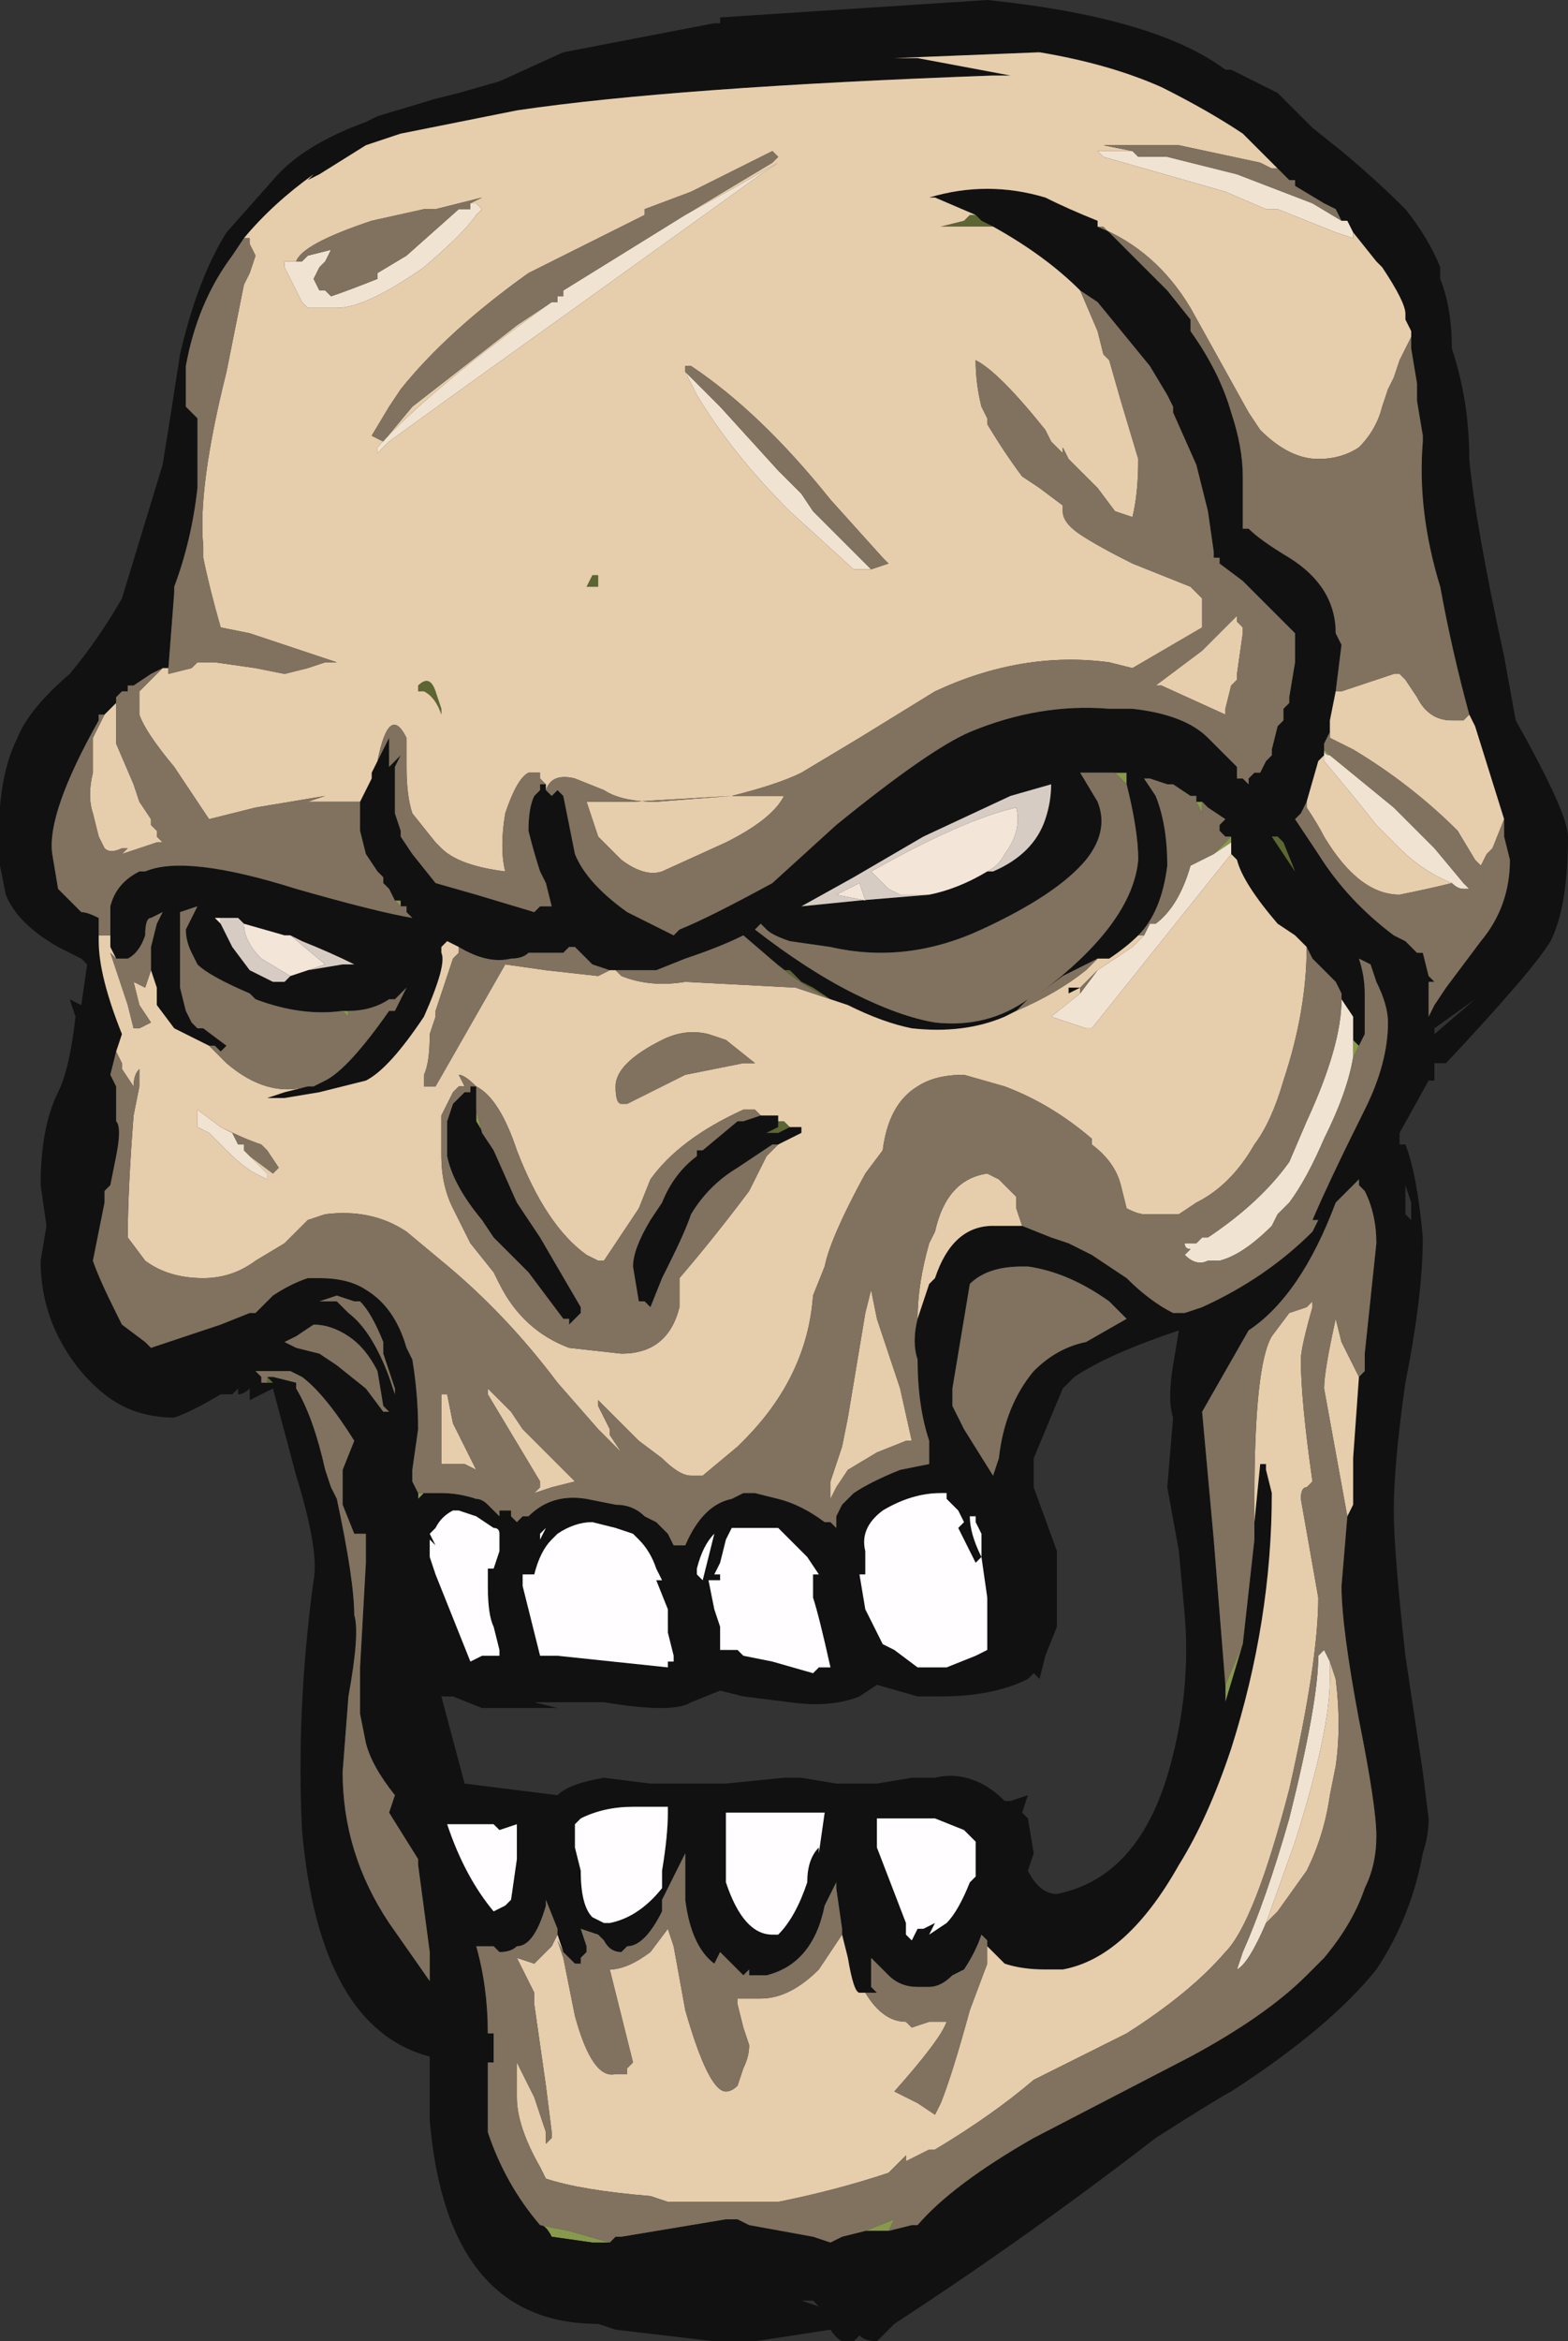 <?xml version="1.0" encoding="UTF-8" standalone="no"?>
<svg xmlns:ffdec="https://www.free-decompiler.com/flash" xmlns:xlink="http://www.w3.org/1999/xlink" ffdec:objectType="frame" height="141.05px" width="94.5px" xmlns="http://www.w3.org/2000/svg">
  <rect width="100%" height="100%" fill="#333333" stroke="none"/>
  <g transform="matrix(1.0, 0.0, 0.0, 1.0, 59.5, 85.05)">
    <use ffdec:characterId="64" height="20.15" transform="matrix(7.0, 0.0, 0.0, 7.0, -59.5, -85.05)" width="13.5" xlink:href="#shape0"/>
  </g>
  <defs>
    <g id="shape0" transform="matrix(1.0, 0.0, 0.0, 1.0, 8.5, 12.15)">
      <path d="M-5.1 -4.4 L-5.05 -4.4 -5.05 -4.35 -5.1 -4.4 M-6.85 -3.35 L-6.9 -3.45 -6.95 -3.65 -6.9 -3.45 -6.85 -3.35 M-5.55 -3.45 L-5.5 -3.45 -5.5 -3.4 -5.55 -3.45 M1.1 -5.5 L1.2 -5.5 1.2 -5.4 1.1 -5.5 M1.8 -5.25 L1.85 -5.25 1.85 -5.15 1.8 -5.25 M2.1 -4.95 L2.1 -4.9 1.95 -4.8 2.1 -4.95 M3.15 -3.2 L3.2 -3.15 3.15 -3.05 3.15 -3.2 M3.25 -3.35 L3.25 -3.45 3.25 -3.35 M-4.8 0.7 L-4.85 0.7 -4.9 0.75 -4.9 0.7 -4.8 0.7 M2.9 -5.7 L2.95 -5.65 Q2.9 -5.65 2.9 -5.7 M3.6 -4.9 L3.6 -4.9 M-3.85 7.0 L-3.6 7.05 -3.25 7.15 -3.4 7.15 -3.75 7.1 Q-3.8 7.0 -3.85 7.0 M-1.05 7.05 L-0.8 6.95 -0.85 7.05 -1.05 7.05 M2.05 2.35 L2.2 2.0 2.05 2.5 2.05 2.35 M-5.9 -3.1 L-5.9 -3.1 M-4.4 -2.6 L-4.35 -2.4 -4.25 -2.25 -4.4 -2.5 -4.4 -2.6" fill="#88994c" fill-rule="evenodd" stroke="none"/>
      <path d="M2.5 -10.7 L2.2 -11.0 Q1.9 -11.2 1.5 -11.4 1.05 -11.6 0.45 -11.7 L-0.8 -11.65 -0.6 -11.65 0.2 -11.5 0.05 -11.5 Q-2.7 -11.4 -4.05 -11.2 L-5.05 -11.0 -5.35 -10.9 -5.75 -10.65 -5.85 -10.6 -5.8 -10.65 Q-6.15 -10.4 -6.4 -10.1 L-6.5 -9.95 Q-6.8 -9.55 -6.9 -9.0 L-6.9 -8.65 -6.8 -8.55 -6.8 -7.95 Q-6.85 -7.5 -7.0 -7.1 L-7.0 -7.05 -7.05 -6.4 -7.1 -6.4 -7.2 -6.35 -7.35 -6.25 -7.4 -6.25 -7.4 -6.2 -7.45 -6.2 -7.5 -6.15 -7.5 -6.1 -7.6 -6.0 -7.65 -6.0 -7.65 -5.95 Q-8.1 -5.15 -8.05 -4.8 L-8.0 -4.5 -7.8 -4.3 Q-7.75 -4.3 -7.65 -4.25 L-7.65 -4.1 -7.65 -4.05 Q-7.65 -3.75 -7.45 -3.25 L-7.5 -3.1 -7.55 -2.9 -7.5 -2.8 -7.5 -2.5 Q-7.45 -2.45 -7.5 -2.2 L-7.55 -1.95 -7.6 -1.9 -7.6 -1.8 -7.7 -1.3 Q-7.65 -1.15 -7.5 -0.85 L-7.45 -0.75 -7.25 -0.6 -7.2 -0.55 -6.6 -0.75 -6.35 -0.85 -6.3 -0.85 -6.15 -1.0 Q-6.0 -1.1 -5.85 -1.15 L-5.75 -1.15 Q-5.5 -1.15 -5.35 -1.05 -5.1 -0.9 -5.0 -0.55 L-4.95 -0.45 Q-4.9 -0.15 -4.9 0.15 L-4.95 0.5 -4.95 0.6 -4.9 0.7 -4.9 0.75 -4.85 0.7 -4.8 0.7 -4.7 0.7 Q-4.55 0.7 -4.4 0.75 -4.35 0.75 -4.3 0.8 L-4.2 0.9 -4.2 0.85 -4.1 0.85 -4.1 0.9 -4.05 0.95 -4.0 0.9 -3.95 0.9 Q-3.75 0.7 -3.45 0.75 L-3.2 0.8 Q-3.05 0.8 -2.95 0.9 L-2.85 0.95 -2.75 1.05 -2.7 1.15 -2.6 1.15 Q-2.45 0.8 -2.2 0.75 L-2.1 0.7 -2.0 0.7 -1.8 0.75 Q-1.6 0.8 -1.4 0.95 L-1.35 0.95 -1.3 1.0 -1.3 0.9 -1.25 0.8 -1.15 0.7 Q-1.0 0.6 -0.75 0.5 L-0.5 0.45 -0.5 0.25 Q-0.6 -0.05 -0.6 -0.45 -0.65 -0.6 -0.6 -0.8 L-0.5 -1.1 -0.45 -1.15 Q-0.3 -1.6 0.05 -1.6 L0.3 -1.6 0.55 -1.5 0.7 -1.45 0.9 -1.35 1.2 -1.15 Q1.4 -0.95 1.6 -0.85 L1.7 -0.85 1.85 -0.9 Q2.4 -1.15 2.8 -1.55 L2.85 -1.65 2.8 -1.65 Q2.95 -2.0 3.25 -2.6 3.45 -3.0 3.45 -3.35 3.45 -3.5 3.35 -3.7 L3.3 -3.85 3.2 -3.9 Q3.25 -3.75 3.25 -3.6 L3.25 -3.45 3.25 -3.35 3.25 -3.25 3.2 -3.15 3.15 -3.2 3.15 -3.4 3.05 -3.55 3.05 -3.6 3.0 -3.7 2.8 -3.9 2.75 -4.0 2.65 -4.1 2.5 -4.2 Q2.2 -4.55 2.15 -4.75 L2.1 -4.8 2.1 -4.9 2.1 -4.95 2.05 -4.95 2.0 -5.0 2.0 -5.05 2.05 -5.1 1.9 -5.2 1.85 -5.25 1.8 -5.25 1.8 -5.3 1.75 -5.3 1.6 -5.4 1.55 -5.4 1.4 -5.45 1.35 -5.45 1.45 -5.3 Q1.55 -5.05 1.55 -4.7 1.5 -4.3 1.3 -4.1 1.2 -4.0 1.05 -3.9 L0.95 -3.9 0.65 -3.75 0.45 -3.6 Q1.25 -4.2 1.3 -4.75 1.3 -5.0 1.2 -5.4 L1.2 -5.5 1.1 -5.5 0.8 -5.5 0.95 -5.25 Q1.05 -5.0 0.85 -4.75 0.6 -4.45 -0.05 -4.15 -0.7 -3.85 -1.35 -4.0 L-1.7 -4.05 Q-1.85 -4.1 -1.9 -4.15 L-1.95 -4.2 -2.0 -4.15 Q-1.55 -3.8 -1.15 -3.6 -0.75 -3.4 -0.45 -3.35 0.0 -3.3 0.35 -3.55 L0.25 -3.45 0.15 -3.4 Q-0.2 -3.25 -0.65 -3.3 -0.9 -3.35 -1.2 -3.5 L-1.35 -3.55 -1.5 -3.65 -1.6 -3.7 -1.7 -3.8 -1.75 -3.8 -2.1 -4.1 Q-2.3 -4.0 -2.6 -3.9 L-2.85 -3.8 -3.2 -3.8 -3.25 -3.8 -3.4 -3.85 -3.55 -4.0 -3.6 -4.0 -3.65 -3.95 -3.95 -3.95 Q-4.0 -3.9 -4.1 -3.9 -4.3 -3.85 -4.55 -4.0 L-4.65 -4.05 -4.7 -4.0 -4.7 -3.95 Q-4.65 -3.85 -4.85 -3.4 -5.15 -2.95 -5.35 -2.85 L-5.75 -2.75 -6.05 -2.7 -6.2 -2.7 -6.05 -2.75 -5.85 -2.8 -5.8 -2.8 -5.7 -2.85 Q-5.5 -2.95 -5.15 -3.45 L-5.1 -3.45 -5.0 -3.65 -5.1 -3.55 -5.15 -3.55 Q-5.3 -3.45 -5.5 -3.45 L-5.55 -3.45 Q-5.9 -3.4 -6.3 -3.55 L-6.35 -3.6 Q-6.7 -3.75 -6.8 -3.85 L-6.85 -3.95 Q-6.9 -4.05 -6.9 -4.15 L-6.8 -4.35 -6.95 -4.3 -6.95 -3.65 -6.9 -3.45 -6.85 -3.35 -6.8 -3.3 -6.75 -3.3 -6.55 -3.15 -6.6 -3.1 -6.65 -3.15 -6.7 -3.15 -7.0 -3.3 -7.15 -3.5 -7.15 -3.65 -7.2 -3.8 -7.2 -4.0 -7.15 -4.2 -7.1 -4.3 -7.2 -4.25 Q-7.25 -4.25 -7.25 -4.1 -7.3 -3.95 -7.4 -3.9 L-7.5 -3.9 -7.55 -4.0 -7.55 -4.1 -7.55 -4.35 Q-7.5 -4.55 -7.3 -4.65 L-7.25 -4.65 Q-6.9 -4.8 -5.95 -4.5 -5.25 -4.3 -4.95 -4.25 L-5.0 -4.3 -5.0 -4.35 -5.05 -4.35 -5.05 -4.4 -5.1 -4.4 -5.15 -4.5 -5.2 -4.55 -5.2 -4.6 -5.25 -4.65 -5.35 -4.8 -5.4 -5.0 -5.4 -5.25 -5.3 -5.45 -5.3 -5.5 -5.25 -5.6 -5.15 -5.8 -5.15 -5.55 -5.05 -5.65 -5.1 -5.55 -5.1 -5.15 -5.05 -5.0 -5.05 -4.95 -4.95 -4.8 -4.75 -4.55 -4.4 -4.45 -3.9 -4.3 -3.85 -4.35 -3.75 -4.35 -3.8 -4.55 -3.85 -4.65 Q-3.9 -4.8 -3.95 -5.0 -3.95 -5.2 -3.9 -5.3 L-3.85 -5.35 Q-3.9 -5.4 -3.85 -5.35 L-3.85 -5.4 -3.8 -5.4 -3.8 -5.35 -3.75 -5.3 -3.7 -5.35 -3.65 -5.3 -3.55 -4.8 Q-3.45 -4.55 -3.1 -4.3 -2.9 -4.2 -2.7 -4.1 L-2.65 -4.15 Q-2.4 -4.25 -1.85 -4.55 L-1.3 -5.05 Q-0.5 -5.7 -0.15 -5.85 0.45 -6.1 1.05 -6.05 L1.25 -6.05 Q1.7 -6.0 1.9 -5.8 L2.15 -5.55 2.15 -5.45 2.2 -5.45 2.25 -5.4 2.25 -5.45 2.3 -5.5 2.35 -5.5 2.4 -5.6 2.45 -5.65 2.45 -5.7 2.5 -5.9 2.55 -5.95 2.55 -6.05 2.6 -6.1 2.6 -6.15 2.65 -6.45 2.65 -6.7 2.2 -7.15 2.0 -7.3 2.0 -7.35 1.95 -7.35 1.95 -7.4 1.9 -7.75 1.8 -8.15 1.6 -8.6 1.6 -8.65 1.55 -8.75 1.4 -9.0 0.95 -9.55 0.8 -9.65 Q0.5 -9.95 0.05 -10.2 L-0.05 -10.25 -0.1 -10.3 -0.45 -10.45 -0.5 -10.45 Q0.0 -10.6 0.5 -10.45 0.7 -10.35 0.95 -10.25 L0.95 -10.2 1.0 -10.2 1.55 -9.65 1.75 -9.4 1.75 -9.3 Q2.0 -8.95 2.1 -8.6 2.2 -8.3 2.2 -8.05 L2.2 -7.6 2.25 -7.6 2.25 -7.6 Q2.35 -7.5 2.6 -7.35 3.0 -7.1 3.0 -6.7 L3.05 -6.6 3.0 -6.2 2.95 -5.95 2.95 -5.85 2.9 -5.75 2.9 -5.7 2.9 -5.65 2.85 -5.6 2.75 -5.25 2.7 -5.15 2.65 -5.1 2.85 -4.8 Q3.1 -4.4 3.5 -4.1 L3.6 -4.05 3.7 -3.95 3.75 -3.95 3.8 -3.75 3.85 -3.7 3.8 -3.7 3.8 -3.4 3.85 -3.5 3.95 -3.65 4.25 -4.05 Q4.5 -4.35 4.5 -4.75 L4.45 -4.95 4.45 -5.1 4.2 -5.9 4.15 -6.0 Q4.0 -6.55 3.9 -7.1 3.7 -7.75 3.75 -8.35 L3.75 -8.4 3.7 -8.7 3.7 -8.85 3.65 -9.15 3.65 -9.25 3.65 -9.3 3.6 -9.4 3.6 -9.45 Q3.6 -9.55 3.4 -9.85 L3.35 -9.9 3.15 -10.15 3.1 -10.25 3.05 -10.25 3.0 -10.35 2.9 -10.4 2.65 -10.55 2.65 -10.6 2.6 -10.6 2.5 -10.7 M2.1 -11.55 L2.5 -11.35 2.8 -11.05 3.05 -10.85 Q3.35 -10.6 3.6 -10.35 3.8 -10.1 3.9 -9.85 L3.9 -9.75 Q4.0 -9.5 4.0 -9.15 4.15 -8.7 4.15 -8.2 4.2 -7.65 4.45 -6.5 L4.55 -5.95 Q5.0 -5.15 5.0 -4.95 5.0 -4.35 4.85 -4.05 4.7 -3.8 3.95 -3.0 L3.85 -3.0 3.85 -2.85 3.8 -2.85 3.55 -2.4 3.55 -2.3 3.6 -2.3 Q3.7 -2.05 3.75 -1.5 3.75 -1.0 3.6 -0.25 3.5 0.45 3.5 0.85 3.5 1.2 3.6 2.1 L3.75 3.1 3.8 3.5 Q3.8 3.65 3.75 3.8 3.65 4.35 3.35 4.8 2.95 5.3 2.1 5.85 2.0 5.9 1.45 6.25 0.35 7.1 -0.8 7.85 L-0.95 8.0 Q-1.05 8.0 -1.1 7.95 L-1.15 8.0 Q-1.25 8.05 -1.35 7.9 L-2.0 8.0 -2.35 8.0 -3.2 7.9 -3.35 7.85 Q-4.65 7.85 -4.8 6.1 L-4.8 5.55 Q-5.75 5.3 -5.9 3.6 -5.95 2.55 -5.8 1.45 -5.75 1.2 -5.95 0.55 L-6.15 -0.2 -6.35 -0.1 -6.35 -0.2 Q-6.4 -0.15 -6.45 -0.15 L-6.45 -0.2 -6.5 -0.15 -6.6 -0.15 Q-6.85 0.0 -7.0 0.05 -7.35 0.05 -7.6 -0.15 -7.85 -0.35 -8.0 -0.65 -8.15 -0.95 -8.15 -1.3 L-8.1 -1.6 -8.15 -1.95 Q-8.15 -2.45 -8.0 -2.75 -7.9 -2.95 -7.85 -3.4 L-7.9 -3.55 -7.8 -3.5 -7.75 -3.85 -7.8 -3.9 -8.0 -4.0 Q-8.35 -4.2 -8.45 -4.45 L-8.5 -4.7 Q-8.55 -5.4 -8.35 -5.8 -8.25 -6.05 -7.9 -6.35 -7.65 -6.65 -7.45 -7.0 L-7.1 -8.15 Q-7.05 -8.45 -6.95 -9.1 -6.8 -9.75 -6.55 -10.15 L-6.15 -10.6 Q-5.9 -10.9 -5.35 -11.1 L-5.25 -11.15 -4.75 -11.3 -4.55 -11.35 -4.2 -11.45 -3.65 -11.7 -2.35 -11.95 -2.3 -11.95 -2.3 -12.0 0.0 -12.15 Q1.45 -12.0 2.05 -11.55 L2.1 -11.55 M2.15 -5.55 L2.15 -5.55 M0.0 -4.65 L0.05 -4.65 Q0.4 -4.8 0.5 -5.1 0.55 -5.25 0.55 -5.4 L0.2 -5.3 -0.55 -4.95 -1.15 -4.6 -1.6 -4.35 -1.1 -4.4 -0.5 -4.45 Q-0.25 -4.5 0.0 -4.65 M0.7 -3.65 L0.8 -3.65 0.7 -3.6 0.7 -3.65 M2.5 -4.95 L2.45 -4.95 2.65 -4.65 2.55 -4.9 2.5 -4.95 M1.1 -0.9 L1.05 -0.95 Q0.7 -1.2 0.35 -1.25 L0.3 -1.25 Q0.0 -1.25 -0.15 -1.1 L-0.3 -0.2 -0.3 -0.05 -0.2 0.15 0.05 0.55 0.1 0.4 Q0.15 -0.05 0.4 -0.35 0.6 -0.55 0.85 -0.6 L1.2 -0.8 1.1 -0.9 M0.75 -0.3 L0.65 -0.2 0.4 0.4 0.4 0.65 0.6 1.2 Q0.6 1.6 0.6 1.85 L0.5 2.1 0.45 2.3 0.4 2.25 0.35 2.3 Q0.05 2.45 -0.4 2.45 L-0.6 2.45 -0.95 2.35 -1.1 2.45 Q-1.35 2.55 -1.7 2.5 L-2.1 2.45 -2.3 2.4 -2.55 2.5 Q-2.7 2.6 -3.3 2.5 L-3.9 2.5 -3.7 2.55 -4.35 2.55 -4.6 2.45 -4.7 2.45 -4.5 3.2 -3.7 3.3 Q-3.6 3.2 -3.3 3.15 L-2.9 3.2 -2.25 3.2 -1.75 3.15 -1.6 3.15 -1.3 3.2 -0.95 3.2 -0.65 3.15 Q-0.55 3.15 -0.45 3.15 -0.25 3.1 -0.05 3.2 0.05 3.25 0.15 3.35 L0.2 3.35 0.35 3.3 0.3 3.45 0.35 3.5 0.4 3.8 0.35 3.95 Q0.45 4.15 0.6 4.15 1.35 4.0 1.6 2.95 1.75 2.35 1.7 1.75 L1.65 1.2 1.55 0.65 1.6 0.05 Q1.55 -0.1 1.6 -0.4 L1.65 -0.7 Q1.05 -0.5 0.75 -0.3 M-3.7 4.5 L-3.7 4.45 -3.8 4.2 -3.8 4.25 Q-3.9 4.6 -4.05 4.6 -4.1 4.65 -4.2 4.65 L-4.25 4.6 -4.4 4.6 Q-4.3 4.95 -4.3 5.35 L-4.25 5.35 -4.25 5.6 -4.3 5.6 -4.3 5.95 Q-4.3 6.05 -4.3 6.2 -4.15 6.65 -3.85 7.0 -3.8 7.0 -3.75 7.1 L-3.4 7.15 -3.25 7.15 -3.2 7.1 -3.15 7.1 -2.25 6.95 -2.15 6.95 -2.05 7.0 -1.5 7.1 -1.35 7.15 -1.25 7.1 -1.05 7.05 -0.85 7.05 -0.65 7.0 -0.6 7.0 Q-0.3 6.65 0.4 6.25 L1.75 5.55 Q2.4 5.2 2.75 4.85 L2.9 4.7 Q3.15 4.4 3.25 4.1 3.35 3.9 3.35 3.65 3.35 3.4 3.2 2.65 3.05 1.85 3.05 1.5 L3.1 0.9 3.15 0.8 3.15 0.4 3.2 -0.3 3.25 -0.35 3.25 -0.5 3.35 -1.45 Q3.35 -1.7 3.25 -1.9 L3.2 -1.95 3.2 -2.0 3.0 -1.8 Q2.7 -1.0 2.25 -0.7 L1.85 0.0 1.95 1.1 2.05 2.35 2.05 2.5 2.2 2.0 2.3 1.1 2.3 0.95 2.35 0.45 2.4 0.45 2.4 0.5 2.45 0.7 Q2.45 1.8 2.1 2.9 1.9 3.5 1.65 3.9 1.2 4.7 0.65 4.8 L0.5 4.8 Q0.3 4.8 0.15 4.75 L0.0 4.6 0.0 4.55 -0.05 4.5 Q-0.1 4.65 -0.2 4.8 L-0.3 4.85 Q-0.4 4.95 -0.5 4.95 L-0.6 4.95 Q-0.75 4.95 -0.85 4.85 L-1.0 4.7 -1.0 4.95 -0.95 5.0 -1.05 5.0 -1.1 5.0 Q-1.15 5.0 -1.2 4.7 L-1.25 4.5 -1.25 4.45 -1.3 4.1 -1.3 4.05 -1.4 4.25 Q-1.5 4.75 -1.9 4.85 L-2.05 4.85 -2.05 4.8 -2.1 4.85 -2.3 4.65 -2.35 4.75 Q-2.55 4.6 -2.6 4.2 L-2.6 3.8 -2.8 4.2 -2.8 4.3 Q-2.95 4.6 -3.1 4.6 L-3.15 4.65 Q-3.25 4.65 -3.3 4.55 L-3.35 4.5 -3.5 4.45 -3.45 4.6 -3.45 4.65 -3.5 4.7 -3.5 4.75 -3.55 4.75 -3.65 4.65 -3.7 4.5 M3.85 -3.25 L4.2 -3.55 3.85 -3.3 3.85 -3.25 M3.6 -1.95 L3.6 -1.7 3.65 -1.65 3.65 -1.8 3.6 -1.95 M-6.6 -4.25 L-6.65 -4.25 -6.6 -4.2 -6.5 -4.0 -6.35 -3.8 Q-6.25 -3.75 -6.15 -3.7 L-6.05 -3.7 -6.0 -3.75 -5.85 -3.8 -5.55 -3.85 -5.45 -3.85 Q-5.65 -3.95 -5.9 -4.05 L-6.0 -4.1 -6.05 -4.1 -6.4 -4.2 -6.45 -4.25 -6.6 -4.25 M-5.95 -0.65 L-6.05 -0.6 -5.95 -0.55 -5.75 -0.5 -5.6 -0.4 -5.35 -0.2 -5.2 0.0 -5.15 0.0 -5.2 -0.05 -5.25 -0.35 Q-5.35 -0.55 -5.5 -0.65 -5.65 -0.75 -5.8 -0.75 L-5.95 -0.65 M-6.2 -0.3 L-6.15 -0.3 -5.95 -0.25 -5.95 -0.2 Q-5.8 0.05 -5.7 0.5 L-5.65 0.65 -5.6 0.75 Q-5.45 1.45 -5.45 1.75 -5.4 1.9 -5.5 2.45 L-5.55 3.1 Q-5.55 3.8 -5.15 4.4 L-4.8 4.9 -4.8 4.65 -4.9 3.9 -4.9 3.85 -5.15 3.45 -5.1 3.3 Q-5.3 3.05 -5.35 2.85 L-5.4 2.6 -5.4 2.2 -5.35 1.3 -5.35 1.05 -5.45 1.05 -5.55 0.8 -5.55 0.5 -5.45 0.25 Q-5.7 -0.15 -5.9 -0.3 L-6.0 -0.35 -6.3 -0.35 -6.25 -0.3 -6.25 -0.25 -6.2 -0.25 -6.15 -0.25 -6.2 -0.3 M-1.6 -4.35 L-1.6 -4.35 M-4.25 -2.25 L-4.05 -1.8 -3.85 -1.5 -3.5 -0.9 -3.5 -0.85 -3.6 -0.75 -3.6 -0.8 -3.65 -0.8 -3.95 -1.2 -4.25 -1.5 -4.35 -1.65 Q-4.6 -1.95 -4.65 -2.2 L-4.65 -2.5 -4.6 -2.65 -4.5 -2.75 -4.45 -2.75 -4.45 -2.8 -4.4 -2.8 Q-4.4 -2.75 -4.4 -2.7 L-4.4 -2.6 -4.4 -2.5 -4.25 -2.25 M-1.95 -2.55 L-1.85 -2.55 -1.8 -2.55 -1.8 -2.45 -1.9 -2.4 -1.8 -2.4 -1.7 -2.45 -1.6 -2.45 -1.6 -2.4 -1.8 -2.3 -1.85 -2.3 -2.15 -2.1 Q-2.4 -1.95 -2.55 -1.7 -2.6 -1.55 -2.75 -1.25 L-2.8 -1.15 -2.9 -0.9 -2.95 -0.95 -3.0 -0.95 -3.05 -1.25 Q-3.05 -1.4 -2.9 -1.65 L-2.8 -1.8 Q-2.7 -2.05 -2.5 -2.2 L-2.5 -2.25 -2.45 -2.25 -2.15 -2.5 -2.1 -2.5 -1.95 -2.55 M-5.45 -0.95 L-5.6 -1.0 -5.75 -0.95 -5.6 -0.95 -5.5 -0.85 Q-5.3 -0.7 -5.15 -0.3 L-5.1 -0.15 -5.1 -0.2 -5.2 -0.5 -5.2 -0.6 Q-5.3 -0.85 -5.4 -0.95 L-5.45 -0.95 M-0.35 0.7 L-0.4 0.7 Q-0.65 0.7 -0.9 0.85 -1.1 1.0 -1.05 1.2 L-1.05 1.4 -1.1 1.4 -1.05 1.7 -0.9 2.0 -0.8 2.05 -0.6 2.2 -0.35 2.2 -0.1 2.1 0.0 2.05 0.0 1.6 -0.05 1.25 -0.1 1.3 -0.25 1.0 -0.2 0.95 -0.25 0.85 -0.35 0.75 -0.35 0.7 M-0.15 0.9 Q-0.15 1.05 -0.05 1.25 L-0.05 1.05 -0.1 0.95 -0.1 0.9 -0.15 0.9 M-2.35 1.05 Q-2.45 1.15 -2.5 1.35 L-2.5 1.4 -2.45 1.45 -2.35 1.05 M-2.25 1.1 L-2.3 1.3 -2.35 1.4 -2.3 1.4 -2.3 1.45 -2.4 1.45 -2.35 1.7 -2.3 1.85 -2.3 2.05 -2.15 2.05 -2.1 2.1 -1.85 2.15 -1.5 2.25 -1.45 2.2 -1.35 2.2 Q-1.45 1.75 -1.5 1.6 L-1.5 1.4 -1.45 1.4 -1.55 1.25 -1.7 1.1 Q-1.75 1.05 -1.8 1.0 L-2.2 1.0 -2.25 1.1 M-2.85 1.45 L-2.8 1.45 -2.85 1.35 Q-2.9 1.2 -3.0 1.1 L-3.05 1.05 -3.2 1.0 -3.4 0.95 Q-3.55 0.95 -3.7 1.05 L-3.75 1.1 Q-3.85 1.2 -3.9 1.4 L-4.0 1.4 -4.0 1.5 -3.85 2.1 -3.7 2.1 -2.75 2.2 -2.75 2.15 -2.7 2.15 -2.7 2.1 -2.75 1.9 -2.75 1.7 -2.85 1.45 M-2.75 3.45 L-2.75 3.4 -3.05 3.4 Q-3.3 3.4 -3.5 3.5 L-3.55 3.55 -3.55 3.75 -3.5 3.95 Q-3.5 4.25 -3.4 4.35 L-3.3 4.4 -3.25 4.4 Q-3.0 4.35 -2.8 4.1 L-2.8 3.95 Q-2.75 3.65 -2.75 3.45 M-0.8 3.5 L-0.95 3.5 -0.95 3.75 -0.7 4.4 -0.7 4.5 -0.65 4.55 -0.6 4.45 -0.55 4.45 -0.45 4.4 -0.5 4.5 -0.35 4.4 Q-0.25 4.3 -0.15 4.05 L-0.1 4.0 -0.1 3.7 Q-0.15 3.65 -0.2 3.6 L-0.45 3.5 -0.8 3.5 M-1.4 3.45 L-2.25 3.45 -2.25 4.05 Q-2.1 4.5 -1.85 4.5 L-1.8 4.5 Q-1.65 4.35 -1.55 4.05 -1.55 3.85 -1.45 3.75 L-1.45 3.8 -1.4 3.45 M-3.85 1.05 L-3.85 1.1 -3.8 1.0 -3.85 1.05 M-4.25 1.0 L-4.4 0.9 -4.55 0.85 -4.6 0.85 Q-4.7 0.9 -4.75 1.0 L-4.8 1.05 -4.75 1.15 -4.8 1.1 -4.8 1.25 -4.75 1.4 -4.45 2.15 -4.35 2.1 -4.2 2.1 -4.2 2.05 -4.25 1.85 Q-4.3 1.75 -4.3 1.5 L-4.3 1.35 -4.25 1.35 -4.2 1.2 -4.2 1.05 Q-4.2 1.0 -4.25 1.0 M-4.05 3.85 L-4.05 3.55 -4.2 3.6 -4.25 3.55 -4.65 3.55 Q-4.5 4.0 -4.25 4.3 L-4.15 4.25 -4.1 4.2 -4.05 3.85 M-1.5 7.65 L-1.6 7.65 -1.45 7.7 -1.5 7.65 M0.1 1.6 L0.1 1.6" fill="#111111" fill-rule="evenodd" stroke="none"/>
      <path d="M-0.1 -10.3 L-0.05 -10.25 0.05 -10.2 -0.4 -10.2 -0.2 -10.25 -0.15 -10.3 -0.1 -10.3 M-1.75 -3.8 L-1.7 -3.8 -1.6 -3.7 -1.5 -3.65 -1.35 -3.55 Q-1.65 -3.7 -1.8 -3.85 L-1.75 -3.8 M2.5 -4.95 L2.55 -4.9 2.65 -4.65 2.45 -4.95 2.5 -4.95 M-3.4 -7.1 L-3.45 -7.1 -3.4 -7.2 -3.35 -7.2 -3.35 -7.1 -3.4 -7.1 M-6.2 -0.25 L-6.2 -0.3 -6.15 -0.25 -6.2 -0.25 M-4.9 -6.25 Q-4.8 -6.35 -4.75 -6.2 L-4.7 -6.05 -4.7 -6.0 Q-4.75 -6.15 -4.85 -6.2 L-4.9 -6.2 -4.9 -6.25 M-1.85 -2.55 L-1.8 -2.55 -1.8 -2.5 -1.75 -2.5 -1.7 -2.45 -1.8 -2.4 -1.9 -2.4 -1.8 -2.45 -1.8 -2.55 -1.85 -2.55" fill="#5b6632" fill-rule="evenodd" stroke="none"/>
      <path d="M-2.85 1.45 L-2.75 1.7 -2.75 1.9 -2.7 2.1 -2.7 2.15 -2.75 2.15 -2.75 2.2 -3.7 2.1 -3.85 2.1 -4.0 1.5 -4.0 1.4 -3.9 1.4 Q-3.85 1.2 -3.75 1.1 L-3.7 1.05 Q-3.55 0.95 -3.4 0.95 L-3.2 1.0 -3.05 1.05 -3.0 1.1 Q-2.9 1.2 -2.85 1.35 L-2.8 1.45 -2.85 1.45 M-2.25 1.1 L-2.2 1.0 -1.8 1.0 Q-1.75 1.05 -1.7 1.1 L-1.55 1.25 -1.45 1.4 -1.5 1.4 -1.5 1.6 Q-1.45 1.75 -1.35 2.2 L-1.45 2.2 -1.5 2.25 -1.85 2.15 -2.1 2.1 -2.15 2.05 -2.3 2.05 -2.3 1.85 -2.35 1.7 -2.4 1.45 -2.3 1.45 -2.3 1.4 -2.35 1.4 -2.3 1.3 -2.25 1.1 M-2.35 1.05 L-2.45 1.45 -2.5 1.4 -2.5 1.35 Q-2.45 1.15 -2.35 1.05 M-0.15 0.9 L-0.1 0.9 -0.1 0.95 -0.05 1.05 -0.05 1.25 Q-0.15 1.05 -0.15 0.9 M-0.35 0.7 L-0.35 0.75 -0.25 0.85 -0.2 0.95 -0.25 1.0 -0.1 1.3 -0.05 1.25 0.0 1.6 0.0 2.05 -0.1 2.1 -0.35 2.2 -0.6 2.2 -0.8 2.05 -0.9 2.0 -1.05 1.7 -1.1 1.4 -1.05 1.4 -1.05 1.2 Q-1.1 1.0 -0.9 0.85 -0.65 0.7 -0.4 0.7 L-0.35 0.7 M-2.75 3.45 Q-2.75 3.65 -2.8 3.95 L-2.8 4.1 Q-3.0 4.35 -3.25 4.4 L-3.3 4.4 -3.4 4.35 Q-3.5 4.25 -3.5 3.95 L-3.55 3.75 -3.55 3.55 -3.5 3.5 Q-3.3 3.4 -3.05 3.4 L-2.75 3.4 -2.75 3.45 M-4.25 1.0 Q-4.2 1.0 -4.2 1.05 L-4.2 1.2 -4.25 1.35 -4.3 1.35 -4.3 1.5 Q-4.3 1.75 -4.25 1.85 L-4.2 2.05 -4.2 2.1 -4.35 2.1 -4.45 2.15 -4.75 1.4 -4.8 1.25 -4.8 1.1 -4.75 1.15 -4.8 1.05 -4.75 1.0 Q-4.7 0.9 -4.6 0.85 L-4.55 0.85 -4.4 0.9 -4.25 1.0 M-3.85 1.05 L-3.8 1.0 -3.85 1.1 -3.85 1.05 M-1.4 3.45 L-1.45 3.8 -1.45 3.75 Q-1.55 3.85 -1.55 4.05 -1.65 4.35 -1.8 4.5 L-1.85 4.5 Q-2.1 4.5 -2.25 4.05 L-2.25 3.45 -1.4 3.45 M-0.8 3.5 L-0.45 3.5 -0.2 3.6 Q-0.15 3.65 -0.1 3.7 L-0.1 4.0 -0.15 4.05 Q-0.25 4.3 -0.35 4.4 L-0.5 4.5 -0.45 4.4 -0.55 4.45 -0.6 4.45 -0.65 4.55 -0.7 4.5 -0.7 4.4 -0.95 3.75 -0.95 3.5 -0.8 3.5 M-4.05 3.85 L-4.1 4.2 -4.15 4.25 -4.25 4.3 Q-4.5 4.0 -4.65 3.55 L-4.25 3.55 -4.2 3.6 -4.05 3.55 -4.05 3.85 M0.1 1.6 L0.1 1.6" fill="#fffdff" fill-rule="evenodd" stroke="none"/>
      <path d="M-0.5 -4.45 L-0.75 -4.45 -0.85 -4.5 -1.0 -4.65 Q-0.2 -5.1 0.25 -5.2 0.3 -5.0 0.15 -4.8 0.1 -4.7 0.0 -4.65 -0.25 -4.5 -0.5 -4.45 M-6.6 -4.25 L-6.6 -4.2 -6.65 -4.25 -6.6 -4.25 M-6.0 -3.75 L-6.25 -3.9 Q-6.4 -4.05 -6.4 -4.2 L-6.05 -4.1 -6.0 -4.1 -5.7 -3.85 -5.85 -3.8 -6.0 -3.75 M-1.6 -4.35 L-1.6 -4.35 M-1.3 -4.45 L-1.1 -4.55 -1.05 -4.4 -1.3 -4.45" fill="#f3e5d8" fill-rule="evenodd" stroke="none"/>
      <path d="M0.0 -4.65 Q0.1 -4.7 0.15 -4.8 0.3 -5.0 0.25 -5.2 -0.2 -5.1 -1.0 -4.65 L-0.85 -4.5 -0.75 -4.45 -0.5 -4.45 -1.1 -4.4 -1.6 -4.35 -1.15 -4.6 -0.55 -4.95 0.2 -5.3 0.55 -5.4 Q0.55 -5.25 0.5 -5.1 0.4 -4.8 0.05 -4.65 L0.0 -4.65 M-6.6 -4.2 L-6.6 -4.25 -6.45 -4.25 -6.4 -4.2 Q-6.4 -4.05 -6.25 -3.9 L-6.0 -3.75 -6.05 -3.7 -6.15 -3.7 Q-6.25 -3.75 -6.35 -3.8 L-6.5 -4.0 -6.6 -4.2 M-5.85 -3.8 L-5.7 -3.85 -6.0 -4.1 -6.05 -4.1 -6.0 -4.1 -5.9 -4.05 Q-5.65 -3.95 -5.45 -3.85 L-5.55 -3.85 -5.85 -3.8 M-1.3 -4.45 L-1.05 -4.4 -1.1 -4.55 -1.3 -4.45" fill="#d7ccc3" fill-rule="evenodd" stroke="none"/>
      <path d="M3.05 -10.25 L3.1 -10.25 3.15 -10.15 3.15 -10.1 Q3.2 -10.1 3.15 -10.1 L3.0 -10.15 2.5 -10.35 2.4 -10.35 2.05 -10.5 1.0 -10.8 0.95 -10.85 1.25 -10.85 1.3 -10.8 1.55 -10.8 2.15 -10.65 2.8 -10.4 3.05 -10.25 M2.9 -5.65 L2.9 -5.7 Q2.9 -5.65 2.95 -5.65 L3.5 -5.2 3.85 -4.85 4.1 -4.55 4.15 -4.5 4.1 -4.5 Q4.05 -4.5 4.0 -4.55 3.75 -4.65 3.55 -4.85 L3.35 -5.05 3.15 -5.3 2.9 -5.6 2.9 -5.65 M2.1 -4.9 L2.1 -4.8 0.9 -3.3 0.85 -3.3 0.55 -3.4 0.8 -3.6 0.95 -3.8 1.25 -4.0 1.35 -4.1 1.4 -4.2 1.45 -4.2 Q1.65 -4.35 1.75 -4.7 L1.95 -4.8 2.1 -4.9 M3.05 -3.55 L3.15 -3.4 3.15 -3.2 3.15 -3.05 Q3.1 -2.75 2.9 -2.35 2.75 -2.0 2.6 -1.8 L2.5 -1.7 2.45 -1.6 Q2.2 -1.35 2.0 -1.3 L1.9 -1.3 Q1.8 -1.25 1.7 -1.35 L1.75 -1.4 Q1.7 -1.4 1.7 -1.45 L1.8 -1.45 1.85 -1.5 1.9 -1.5 Q2.35 -1.8 2.6 -2.15 L2.75 -2.5 Q3.05 -3.15 3.05 -3.55 M3.6 -4.9 L3.6 -4.9 M-2.6 -10.3 L-2.15 -10.55 -1.8 -10.75 -1.95 -10.65 -3.55 -9.5 Q-4.6 -8.75 -5.15 -8.35 L-5.25 -8.25 -5.25 -8.3 Q-4.8 -8.8 -3.75 -9.55 L-3.7 -9.55 -3.7 -9.6 -3.65 -9.6 -3.65 -9.65 -2.6 -10.3 M-4.45 -10.4 L-4.4 -10.4 -4.35 -10.35 -4.4 -10.3 Q-4.5 -10.15 -4.85 -9.85 -5.35 -9.5 -5.6 -9.5 L-5.85 -9.5 -5.9 -9.55 -6.05 -9.85 -6.05 -9.9 -5.95 -9.9 -5.9 -9.9 -5.85 -9.95 -5.65 -10.0 -5.7 -9.9 -5.75 -9.85 -5.8 -9.75 -5.75 -9.65 -5.7 -9.65 -5.65 -9.6 Q-5.5 -9.65 -5.25 -9.75 L-5.25 -9.8 -5.0 -9.95 -4.55 -10.35 -4.45 -10.35 -4.45 -10.4 M-1.0 -7.25 L-1.15 -7.25 -1.7 -7.75 Q-2.2 -8.25 -2.5 -8.75 L-2.6 -8.95 -2.5 -8.85 -2.3 -8.65 -1.8 -8.1 -1.6 -7.9 -1.5 -7.75 -1.0 -7.25 M-6.6 -2.45 L-6.5 -2.4 -6.45 -2.3 -6.4 -2.3 -6.4 -2.25 -6.2 -2.05 -6.2 -2.0 -6.3 -2.05 Q-6.4 -2.1 -6.55 -2.25 L-6.7 -2.4 -6.8 -2.45 -6.8 -2.6 -6.6 -2.45 M2.95 2.15 L2.95 2.3 Q2.95 2.75 2.65 3.7 L2.4 4.4 Q2.25 4.75 2.15 4.8 L2.2 4.65 Q2.4 4.2 2.6 3.5 2.85 2.5 2.85 2.1 L2.9 2.05 2.95 2.15" fill="#f0e3d2" fill-rule="evenodd" stroke="none"/>
      <path d="M-6.4 -10.1 Q-6.15 -10.4 -5.8 -10.65 L-5.85 -10.6 -5.75 -10.65 -5.35 -10.9 -5.05 -11.0 -4.05 -11.2 Q-2.7 -11.4 0.05 -11.5 L0.2 -11.5 -0.6 -11.65 -0.8 -11.65 0.45 -11.7 Q1.05 -11.6 1.5 -11.4 1.9 -11.2 2.2 -11.0 L2.5 -10.7 2.45 -10.7 2.35 -10.75 1.65 -10.9 Q1.3 -10.9 1.0 -10.9 L1.0 -10.9 1.25 -10.85 0.95 -10.85 1.0 -10.8 2.05 -10.5 2.4 -10.35 2.5 -10.35 3.0 -10.15 3.15 -10.1 Q3.2 -10.1 3.15 -10.1 L3.15 -10.15 3.35 -9.9 3.4 -9.85 Q3.6 -9.55 3.6 -9.45 L3.6 -9.4 3.65 -9.3 3.65 -9.25 3.55 -9.05 3.5 -8.9 3.45 -8.8 3.4 -8.65 Q3.35 -8.45 3.2 -8.3 3.05 -8.2 2.85 -8.2 2.6 -8.2 2.35 -8.45 L2.25 -8.6 1.75 -9.5 Q1.45 -10.0 0.95 -10.2 L0.95 -10.25 Q0.7 -10.35 0.5 -10.45 0.0 -10.6 -0.5 -10.45 L-0.45 -10.45 -0.1 -10.3 -0.15 -10.3 -0.2 -10.25 -0.4 -10.2 0.05 -10.2 Q0.5 -9.95 0.8 -9.65 L0.95 -9.3 1.0 -9.1 1.05 -9.05 1.15 -8.7 1.3 -8.2 Q1.3 -7.9 1.25 -7.7 L1.1 -7.75 0.95 -7.95 0.7 -8.2 0.65 -8.3 0.65 -8.25 0.55 -8.35 0.5 -8.45 Q0.1 -8.95 -0.1 -9.05 -0.1 -8.85 -0.05 -8.65 L0.0 -8.55 0.0 -8.5 Q0.15 -8.25 0.3 -8.05 L0.45 -7.95 0.65 -7.8 0.65 -7.75 Q0.65 -7.65 0.8 -7.55 0.95 -7.45 1.25 -7.3 L1.75 -7.1 1.85 -7.0 1.85 -6.75 1.25 -6.4 1.05 -6.45 Q0.3 -6.55 -0.45 -6.2 L-1.1 -5.8 -1.6 -5.5 Q-1.8 -5.4 -2.2 -5.3 L-2.85 -5.25 Q-3.15 -5.25 -3.3 -5.35 L-3.55 -5.45 Q-3.75 -5.5 -3.8 -5.35 L-3.8 -5.4 -3.85 -5.45 -3.85 -5.5 -3.95 -5.5 Q-4.05 -5.45 -4.15 -5.15 -4.2 -4.85 -4.15 -4.65 -4.55 -4.7 -4.7 -4.85 L-4.75 -4.9 -4.95 -5.15 Q-5.0 -5.3 -5.0 -5.55 L-5.0 -5.8 Q-5.15 -6.1 -5.25 -5.6 L-5.3 -5.5 -5.3 -5.45 -5.4 -5.25 -5.85 -5.25 -5.7 -5.3 -6.3 -5.2 -6.7 -5.1 -7.0 -5.55 Q-7.25 -5.85 -7.3 -6.0 L-7.3 -6.2 -7.1 -6.4 -7.05 -6.4 -7.05 -6.35 -6.85 -6.4 -6.8 -6.45 -6.65 -6.45 -6.3 -6.4 -6.05 -6.35 -5.85 -6.4 -5.7 -6.45 -5.6 -6.45 -6.35 -6.7 -6.6 -6.75 Q-6.7 -7.1 -6.75 -7.35 L-6.75 -7.45 Q-6.8 -7.95 -6.55 -8.95 L-6.4 -9.7 -6.35 -9.8 -6.3 -9.95 -6.35 -10.05 -6.35 -10.1 -6.4 -10.1 M4.15 -6.0 L4.2 -5.9 4.45 -5.1 4.35 -4.85 4.3 -4.8 4.25 -4.7 4.2 -4.75 4.05 -5.0 Q3.65 -5.4 3.15 -5.7 L2.95 -5.8 2.95 -5.85 2.95 -5.95 3.0 -6.2 3.05 -6.2 3.5 -6.35 3.55 -6.35 3.6 -6.3 3.7 -6.15 Q3.8 -5.95 4.0 -5.95 L4.1 -5.95 4.15 -6.0 M2.75 -5.25 L2.85 -5.6 2.9 -5.65 2.9 -5.6 3.15 -5.3 3.35 -5.05 3.55 -4.85 Q3.75 -4.65 4.0 -4.55 3.8 -4.5 3.55 -4.45 3.2 -4.45 2.9 -4.95 2.85 -5.05 2.75 -5.2 L2.75 -5.25 M-7.55 -4.1 L-7.55 -4.0 -7.5 -3.9 -7.55 -3.95 -7.4 -3.5 -7.35 -3.3 -7.3 -3.3 -7.2 -3.35 -7.3 -3.5 -7.35 -3.7 -7.25 -3.65 -7.2 -3.8 -7.15 -3.65 -7.15 -3.5 -7.0 -3.3 -6.7 -3.15 -6.55 -3.0 Q-6.2 -2.7 -5.85 -2.8 L-6.05 -2.75 -6.2 -2.7 -6.05 -2.7 -5.75 -2.75 -5.35 -2.85 Q-5.15 -2.95 -4.85 -3.4 -4.65 -3.85 -4.7 -3.95 L-4.7 -4.0 -4.65 -4.05 -4.55 -4.0 -4.55 -3.95 -4.6 -3.9 -4.75 -3.45 -4.75 -3.4 -4.8 -3.25 Q-4.8 -3.0 -4.85 -2.9 L-4.85 -2.8 -4.75 -2.8 -4.15 -3.85 -3.8 -3.8 -3.35 -3.75 -3.25 -3.8 -3.2 -3.8 -3.15 -3.75 Q-2.9 -3.65 -2.6 -3.7 L-1.65 -3.65 -1.2 -3.5 Q-0.9 -3.35 -0.65 -3.3 -0.2 -3.25 0.15 -3.4 L0.25 -3.45 Q0.6 -3.6 0.85 -3.8 L0.95 -3.9 1.05 -3.9 Q1.2 -4.0 1.3 -4.1 L1.35 -4.1 1.25 -4.0 0.95 -3.8 0.8 -3.65 0.8 -3.6 0.55 -3.4 0.85 -3.3 0.9 -3.3 2.1 -4.8 2.15 -4.75 Q2.2 -4.55 2.5 -4.2 L2.65 -4.1 2.75 -4.0 Q2.75 -3.45 2.55 -2.85 2.45 -2.5 2.3 -2.3 2.1 -1.95 1.8 -1.8 L1.65 -1.7 1.35 -1.7 Q1.3 -1.7 1.2 -1.75 L1.15 -1.95 Q1.1 -2.15 0.9 -2.3 L0.9 -2.35 Q0.55 -2.65 0.15 -2.8 L-0.2 -2.9 Q-0.45 -2.9 -0.6 -2.8 -0.85 -2.65 -0.9 -2.25 L-1.05 -2.05 Q-1.35 -1.5 -1.4 -1.25 L-1.5 -1.0 Q-1.55 -0.3 -2.1 0.25 L-2.15 0.3 -2.45 0.55 -2.55 0.55 Q-2.65 0.55 -2.8 0.4 L-3.0 0.25 -3.35 -0.1 -3.35 -0.05 -3.25 0.15 -3.25 0.2 -3.15 0.35 -3.35 0.15 -3.7 -0.25 Q-4.15 -0.85 -4.7 -1.3 L-5.0 -1.55 Q-5.3 -1.75 -5.7 -1.7 L-5.85 -1.65 -6.05 -1.45 -6.3 -1.3 Q-6.5 -1.15 -6.75 -1.15 -7.05 -1.15 -7.25 -1.3 L-7.4 -1.5 Q-7.4 -1.9 -7.35 -2.55 L-7.3 -2.8 -7.3 -2.95 Q-7.35 -2.9 -7.35 -2.8 L-7.45 -2.95 -7.45 -3.0 -7.5 -3.1 -7.45 -3.25 Q-7.65 -3.75 -7.65 -4.05 L-7.65 -4.1 -7.55 -4.1 M0.3 -1.6 L0.05 -1.6 Q-0.3 -1.6 -0.45 -1.15 L-0.5 -1.1 -0.6 -0.8 Q-0.6 -1.1 -0.5 -1.45 L-0.45 -1.55 Q-0.35 -2.0 0.0 -2.05 L0.1 -2.0 0.25 -1.85 0.25 -1.75 0.3 -1.6 M-7.6 -6.0 L-7.5 -6.1 -7.5 -5.75 -7.35 -5.4 -7.3 -5.25 -7.2 -5.1 -7.2 -5.05 -7.15 -5.0 -7.15 -4.95 -7.1 -4.9 -7.15 -4.9 -7.45 -4.8 -7.4 -4.85 -7.45 -4.85 Q-7.55 -4.8 -7.6 -4.85 L-7.65 -4.95 -7.7 -5.15 Q-7.75 -5.3 -7.7 -5.5 L-7.7 -5.8 -7.6 -6.0 M2.2 -6.75 L2.2 -6.7 2.15 -6.35 2.15 -6.3 2.1 -6.25 2.05 -6.05 2.05 -6.0 1.5 -6.25 1.45 -6.25 Q1.65 -6.4 1.85 -6.55 L2.15 -6.85 2.15 -6.8 2.2 -6.75 M0.7 -3.65 L0.7 -3.6 0.8 -3.65 0.7 -3.65 M2.3 0.95 L2.3 0.75 Q2.3 -0.4 2.45 -0.65 L2.6 -0.85 2.75 -0.9 2.8 -0.95 2.8 -0.9 Q2.7 -0.55 2.7 -0.45 2.7 -0.1 2.8 0.6 L2.75 0.65 Q2.7 0.65 2.7 0.75 L2.85 1.6 Q2.85 2.15 2.6 3.25 2.3 4.4 2.05 4.65 1.75 5.0 1.2 5.35 L0.4 5.75 Q0.05 6.05 -0.45 6.35 L-0.5 6.35 -0.7 6.45 -0.7 6.4 -0.85 6.55 Q-1.3 6.7 -1.8 6.8 L-2.75 6.8 -2.9 6.75 Q-3.5 6.7 -3.8 6.6 L-3.85 6.5 Q-4.05 6.15 -4.05 5.9 L-4.05 5.6 Q-4.0 5.7 -3.9 5.9 L-3.8 6.2 -3.8 6.3 -3.75 6.25 -3.75 6.2 -3.8 5.8 -3.9 5.1 -3.9 5.0 -4.05 4.7 -3.9 4.75 Q-3.85 4.7 -3.75 4.6 L-3.7 4.5 -3.65 4.65 -3.7 4.55 -3.65 4.7 -3.55 5.2 Q-3.4 5.75 -3.2 5.7 L-3.1 5.7 -3.1 5.65 -3.05 5.6 -3.25 4.8 Q-3.1 4.8 -2.9 4.65 L-2.75 4.45 -2.7 4.6 -2.6 5.15 Q-2.4 5.85 -2.25 5.85 -2.2 5.85 -2.15 5.8 L-2.1 5.65 Q-2.05 5.55 -2.05 5.45 L-2.1 5.3 -2.15 5.1 -2.15 5.05 -1.95 5.05 Q-1.7 5.05 -1.45 4.8 L-1.25 4.5 -1.2 4.7 Q-1.15 5.0 -1.1 5.0 L-1.05 5.0 Q-0.9 5.25 -0.7 5.25 L-0.65 5.3 -0.5 5.25 -0.35 5.25 Q-0.4 5.4 -0.8 5.85 L-0.6 5.95 -0.45 6.05 -0.4 5.95 Q-0.3 5.7 -0.15 5.15 L0.0 4.75 0.0 4.6 0.15 4.75 Q0.3 4.8 0.5 4.8 L0.65 4.8 Q1.2 4.7 1.65 3.9 1.9 3.5 2.1 2.9 2.45 1.8 2.45 0.7 L2.4 0.5 2.4 0.45 2.35 0.45 2.3 0.95 M3.1 0.9 L2.9 -0.2 Q2.9 -0.35 3.0 -0.8 L3.05 -0.6 3.2 -0.3 3.15 0.4 3.15 0.8 3.1 0.9 M-3.75 -9.55 Q-4.8 -8.8 -5.25 -8.3 L-5.25 -8.25 -5.15 -8.35 Q-4.6 -8.75 -3.55 -9.5 L-1.95 -10.65 -1.8 -10.75 -2.15 -10.55 -2.6 -10.3 -1.85 -10.75 -1.8 -10.8 -1.85 -10.85 -2.55 -10.5 -2.95 -10.35 -2.95 -10.3 -3.95 -9.8 Q-4.65 -9.3 -5.05 -8.8 L-5.15 -8.65 -5.3 -8.4 -5.2 -8.35 -4.95 -8.65 -4.05 -9.35 -3.75 -9.55 M-5.95 -9.9 L-6.05 -9.9 -6.05 -9.85 -5.9 -9.55 -5.85 -9.5 -5.6 -9.5 Q-5.35 -9.5 -4.85 -9.85 -4.5 -10.15 -4.4 -10.3 L-4.35 -10.35 -4.4 -10.4 -4.45 -10.4 -4.35 -10.45 -4.75 -10.35 -4.85 -10.35 -5.3 -10.25 Q-5.9 -10.05 -5.95 -9.9 M-3.4 -7.1 L-3.35 -7.1 -3.35 -7.2 -3.4 -7.2 -3.45 -7.1 -3.4 -7.1 M-1.0 -7.25 L-0.85 -7.3 -0.9 -7.35 -1.35 -7.85 Q-1.95 -8.6 -2.55 -9.0 L-2.6 -9.0 -2.6 -8.95 -2.5 -8.85 -2.6 -8.95 -2.5 -8.75 Q-2.2 -8.25 -1.7 -7.75 L-1.15 -7.25 -1.0 -7.25 M-6.6 -2.45 L-6.8 -2.6 -6.8 -2.45 -6.7 -2.4 -6.55 -2.25 Q-6.4 -2.1 -6.3 -2.05 L-6.2 -2.0 -6.2 -2.05 -6.4 -2.25 -6.35 -2.2 -6.15 -2.05 -6.1 -2.1 -6.2 -2.25 -6.25 -2.3 Q-6.4 -2.35 -6.6 -2.45 M-2.8 -4.65 Q-2.95 -4.6 -3.15 -4.75 L-3.35 -4.95 -3.45 -5.25 -3.05 -5.25 -2.2 -5.3 -1.75 -5.3 Q-1.85 -5.1 -2.25 -4.9 L-2.8 -4.65 M-4.9 -6.25 L-4.9 -6.2 -4.85 -6.2 Q-4.75 -6.15 -4.7 -6.0 L-4.7 -6.05 -4.75 -6.2 Q-4.8 -6.35 -4.9 -6.25 M-1.95 -2.55 L-2.0 -2.6 -2.1 -2.6 Q-2.65 -2.35 -2.9 -2.0 L-3.0 -1.75 -3.3 -1.3 -3.35 -1.3 -3.45 -1.35 Q-3.8 -1.6 -4.05 -2.25 -4.2 -2.7 -4.4 -2.8 -4.5 -2.9 -4.55 -2.9 L-4.5 -2.8 -4.55 -2.8 -4.6 -2.75 Q-4.65 -2.65 -4.7 -2.55 L-4.7 -2.2 Q-4.7 -1.95 -4.6 -1.75 L-4.45 -1.45 -4.25 -1.2 -4.2 -1.1 Q-4.0 -0.7 -3.6 -0.55 L-3.15 -0.5 Q-2.75 -0.5 -2.65 -0.9 L-2.65 -1.15 Q-2.35 -1.5 -2.05 -1.9 L-1.9 -2.2 -1.8 -2.3 -1.6 -2.4 -1.6 -2.45 -1.7 -2.45 -1.75 -2.5 -1.8 -2.5 -1.8 -2.55 -1.85 -2.55 -1.95 -2.55 M-3.2 -2.8 Q-3.2 -2.65 -3.15 -2.65 L-3.1 -2.65 -2.6 -2.9 -2.1 -3.0 -2.0 -3.0 -2.25 -3.2 -2.4 -3.25 Q-2.6 -3.3 -2.8 -3.2 -3.2 -3.0 -3.2 -2.8 M-4.3 -0.15 L-4.3 -0.2 -4.1 0.0 -4.0 0.15 Q-3.95 0.2 -3.9 0.25 L-3.55 0.6 -3.75 0.65 -3.9 0.7 -3.85 0.65 -3.85 0.6 -4.3 -0.15 M-4.7 -0.15 L-4.65 -0.15 -4.6 0.1 -4.4 0.5 -4.5 0.45 -4.7 0.45 -4.7 -0.15 M-0.95 -0.8 L-0.75 -0.2 -0.65 0.25 -0.7 0.25 -0.95 0.35 -1.2 0.5 -1.3 0.65 -1.35 0.75 -1.35 0.6 -1.25 0.3 -1.2 0.05 -1.05 -0.85 -1.0 -1.05 -0.95 -0.8 M2.95 2.15 L3.0 2.3 Q3.05 2.7 3.0 3.05 L2.95 3.3 Q2.9 3.65 2.75 3.95 L2.5 4.3 2.4 4.4 2.65 3.7 Q2.95 2.75 2.95 2.3 L2.95 2.15" fill="#e6cdac" fill-rule="evenodd" stroke="none"/>
      <path d="M2.5 -10.7 L2.6 -10.6 2.65 -10.6 2.65 -10.55 2.9 -10.4 3.0 -10.35 3.05 -10.25 2.8 -10.4 2.15 -10.65 1.55 -10.8 1.3 -10.8 1.25 -10.85 1.0 -10.9 1.0 -10.9 Q1.3 -10.9 1.65 -10.9 L2.35 -10.75 2.45 -10.7 2.5 -10.7 M3.65 -9.25 L3.65 -9.15 3.7 -8.85 3.7 -8.7 3.75 -8.4 3.75 -8.35 Q3.7 -7.75 3.9 -7.1 4.0 -6.55 4.15 -6.0 L4.1 -5.95 4.0 -5.95 Q3.8 -5.95 3.7 -6.15 L3.6 -6.3 3.55 -6.35 3.5 -6.35 3.05 -6.2 3.0 -6.2 3.05 -6.6 3.0 -6.7 Q3.0 -7.1 2.6 -7.35 2.35 -7.5 2.25 -7.6 L2.25 -7.6 2.2 -7.6 2.2 -8.05 Q2.2 -8.3 2.1 -8.6 2.0 -8.95 1.75 -9.3 L1.75 -9.4 1.55 -9.65 1.0 -10.2 0.95 -10.2 Q1.45 -10.0 1.75 -9.5 L2.25 -8.6 2.35 -8.45 Q2.6 -8.2 2.85 -8.2 3.05 -8.2 3.2 -8.3 3.35 -8.45 3.4 -8.65 L3.45 -8.8 3.5 -8.9 3.55 -9.05 3.65 -9.25 M4.45 -5.1 L4.45 -4.95 4.5 -4.75 Q4.5 -4.35 4.25 -4.05 L3.95 -3.65 3.85 -3.5 3.8 -3.4 3.8 -3.7 3.85 -3.7 3.8 -3.75 3.75 -3.95 3.7 -3.95 3.6 -4.05 3.5 -4.1 Q3.1 -4.4 2.85 -4.8 L2.65 -5.1 2.7 -5.15 2.75 -5.25 2.75 -5.2 Q2.85 -5.05 2.9 -4.95 3.2 -4.45 3.55 -4.45 3.8 -4.5 4.0 -4.55 4.05 -4.5 4.1 -4.5 L4.15 -4.5 4.1 -4.55 3.85 -4.85 3.5 -5.2 2.95 -5.65 2.9 -5.7 2.9 -5.75 2.95 -5.85 2.95 -5.8 3.15 -5.7 Q3.65 -5.4 4.05 -5.0 L4.2 -4.75 4.25 -4.7 4.3 -4.8 4.35 -4.85 4.45 -5.1 M0.8 -9.65 L0.95 -9.55 1.4 -9.0 1.55 -8.75 1.6 -8.65 1.6 -8.6 1.8 -8.15 1.9 -7.75 1.95 -7.4 1.95 -7.35 2.0 -7.35 2.0 -7.3 2.2 -7.15 2.65 -6.7 2.65 -6.45 2.6 -6.15 2.6 -6.1 2.55 -6.05 2.55 -5.95 2.5 -5.9 2.45 -5.7 2.45 -5.65 2.4 -5.6 2.35 -5.5 2.3 -5.5 2.25 -5.45 2.25 -5.4 2.2 -5.45 2.15 -5.45 2.15 -5.55 1.9 -5.8 Q1.7 -6.0 1.25 -6.05 L1.05 -6.05 Q0.45 -6.1 -0.15 -5.85 -0.5 -5.7 -1.3 -5.05 L-1.85 -4.55 Q-2.4 -4.25 -2.65 -4.15 L-2.7 -4.1 Q-2.9 -4.2 -3.1 -4.3 -3.45 -4.55 -3.55 -4.8 L-3.65 -5.3 -3.7 -5.35 -3.75 -5.3 -3.8 -5.35 Q-3.75 -5.5 -3.55 -5.45 L-3.3 -5.35 Q-3.15 -5.25 -2.85 -5.25 L-2.2 -5.3 Q-1.8 -5.4 -1.6 -5.5 L-1.1 -5.8 -0.45 -6.2 Q0.3 -6.55 1.05 -6.45 L1.25 -6.4 1.85 -6.75 1.85 -7.0 1.75 -7.1 1.25 -7.3 Q0.95 -7.45 0.8 -7.55 0.65 -7.65 0.65 -7.75 L0.65 -7.8 0.45 -7.95 0.3 -8.05 Q0.15 -8.25 0.0 -8.5 L0.0 -8.55 -0.05 -8.65 Q-0.1 -8.85 -0.1 -9.05 0.1 -8.95 0.5 -8.45 L0.55 -8.35 0.65 -8.25 0.65 -8.3 0.7 -8.2 0.95 -7.95 1.1 -7.75 1.25 -7.7 Q1.3 -7.9 1.3 -8.2 L1.15 -8.7 1.05 -9.05 1.0 -9.1 0.95 -9.3 0.8 -9.65 M-3.8 -5.4 L-3.85 -5.4 -3.85 -5.35 Q-3.9 -5.4 -3.85 -5.35 L-3.9 -5.3 Q-3.95 -5.2 -3.95 -5.0 -3.9 -4.8 -3.85 -4.65 L-3.8 -4.55 -3.75 -4.35 -3.85 -4.35 -3.9 -4.3 -4.4 -4.45 -4.75 -4.55 -4.95 -4.8 -5.05 -4.95 -5.05 -5.0 -5.1 -5.15 -5.1 -5.55 -5.05 -5.65 -5.15 -5.55 -5.15 -5.8 -5.25 -5.6 Q-5.15 -6.1 -5.0 -5.8 L-5.0 -5.55 Q-5.0 -5.3 -4.95 -5.15 L-4.75 -4.9 -4.7 -4.85 Q-4.55 -4.7 -4.15 -4.65 -4.2 -4.85 -4.15 -5.15 -4.05 -5.45 -3.95 -5.5 L-3.85 -5.5 -3.85 -5.45 -3.8 -5.4 M-5.4 -5.25 L-5.4 -5.0 -5.35 -4.8 -5.25 -4.65 -5.2 -4.6 -5.2 -4.55 -5.15 -4.5 -5.1 -4.4 -5.05 -4.35 -5.0 -4.35 -5.0 -4.3 -4.95 -4.25 Q-5.25 -4.3 -5.95 -4.5 -6.9 -4.8 -7.25 -4.65 L-7.3 -4.65 Q-7.5 -4.55 -7.55 -4.35 L-7.55 -4.1 -7.65 -4.1 -7.65 -4.25 Q-7.75 -4.3 -7.8 -4.3 L-8.0 -4.5 -8.05 -4.8 Q-8.1 -5.15 -7.65 -5.95 L-7.65 -6.0 -7.6 -6.0 -7.7 -5.8 -7.7 -5.5 Q-7.75 -5.3 -7.7 -5.15 L-7.65 -4.95 -7.6 -4.85 Q-7.55 -4.8 -7.45 -4.85 L-7.4 -4.85 -7.45 -4.8 -7.15 -4.9 -7.1 -4.9 -7.15 -4.95 -7.15 -5.0 -7.2 -5.05 -7.2 -5.1 -7.3 -5.25 -7.35 -5.4 -7.5 -5.75 -7.5 -6.1 -7.5 -6.15 -7.45 -6.2 -7.4 -6.2 -7.4 -6.25 -7.35 -6.25 -7.2 -6.35 -7.1 -6.4 -7.3 -6.2 -7.3 -6.0 Q-7.25 -5.85 -7.0 -5.55 L-6.7 -5.1 -6.3 -5.2 -5.7 -5.3 -5.85 -5.25 -5.4 -5.25 M-7.5 -3.9 L-7.4 -3.9 Q-7.3 -3.95 -7.25 -4.1 -7.25 -4.25 -7.2 -4.25 L-7.1 -4.3 -7.15 -4.2 -7.2 -4.0 -7.2 -3.8 -7.25 -3.65 -7.35 -3.7 -7.3 -3.5 -7.2 -3.35 -7.3 -3.3 -7.35 -3.3 -7.4 -3.5 -7.55 -3.95 -7.5 -3.9 M-6.7 -3.15 L-6.65 -3.15 -6.6 -3.1 -6.55 -3.15 -6.75 -3.3 -6.8 -3.3 -6.85 -3.35 -6.9 -3.45 -6.95 -3.65 -6.95 -4.3 -6.8 -4.35 -6.9 -4.15 Q-6.9 -4.05 -6.85 -3.95 L-6.8 -3.85 Q-6.7 -3.75 -6.35 -3.6 L-6.3 -3.55 Q-5.9 -3.4 -5.55 -3.45 L-5.5 -3.4 -5.5 -3.45 Q-5.3 -3.45 -5.15 -3.55 L-5.1 -3.55 -5.0 -3.65 -5.1 -3.45 -5.15 -3.45 Q-5.5 -2.95 -5.7 -2.85 L-5.8 -2.8 -5.85 -2.8 Q-6.2 -2.7 -6.55 -3.0 L-6.7 -3.15 M-4.55 -4.0 Q-4.3 -3.85 -4.1 -3.9 -4.0 -3.9 -3.95 -3.95 L-3.65 -3.95 -3.6 -4.0 -3.55 -4.0 -3.4 -3.85 -3.25 -3.8 -3.35 -3.75 -3.8 -3.8 -4.15 -3.85 -4.75 -2.8 -4.85 -2.8 -4.85 -2.9 Q-4.8 -3.0 -4.8 -3.25 L-4.75 -3.4 -4.75 -3.45 -4.6 -3.9 -4.55 -3.95 -4.55 -4.0 M-3.2 -3.8 L-2.85 -3.8 -2.6 -3.9 Q-2.3 -4.0 -2.1 -4.1 L-1.75 -3.8 -1.8 -3.85 Q-1.65 -3.7 -1.35 -3.55 L-1.2 -3.5 -1.65 -3.65 -2.6 -3.7 Q-2.9 -3.65 -3.15 -3.75 L-3.2 -3.8 M0.25 -3.45 L0.35 -3.55 Q0.0 -3.3 -0.45 -3.35 -0.75 -3.4 -1.15 -3.6 -1.55 -3.8 -2.0 -4.15 L-1.95 -4.2 -1.9 -4.15 Q-1.85 -4.1 -1.7 -4.05 L-1.35 -4.0 Q-0.7 -3.85 -0.05 -4.15 0.6 -4.45 0.85 -4.75 1.05 -5.0 0.95 -5.25 L0.8 -5.5 1.1 -5.5 1.2 -5.4 Q1.3 -5.0 1.3 -4.75 1.25 -4.2 0.45 -3.6 L0.65 -3.75 0.95 -3.9 0.85 -3.8 Q0.6 -3.6 0.25 -3.45 M1.3 -4.1 Q1.5 -4.3 1.55 -4.7 1.55 -5.05 1.45 -5.3 L1.35 -5.45 1.4 -5.45 1.55 -5.4 1.6 -5.4 1.75 -5.3 1.8 -5.3 1.8 -5.25 1.85 -5.15 1.85 -5.25 1.9 -5.2 2.05 -5.1 2.0 -5.05 2.0 -5.0 2.05 -4.95 2.1 -4.95 1.95 -4.8 1.75 -4.7 Q1.65 -4.35 1.45 -4.2 L1.4 -4.2 1.35 -4.1 1.3 -4.1 M2.75 -4.0 L2.8 -3.9 3.0 -3.7 3.05 -3.6 3.05 -3.55 Q3.05 -3.15 2.75 -2.5 L2.6 -2.15 Q2.35 -1.8 1.9 -1.5 L1.85 -1.5 1.8 -1.45 1.7 -1.45 Q1.7 -1.4 1.75 -1.4 L1.7 -1.35 Q1.8 -1.25 1.9 -1.3 L2.0 -1.3 Q2.2 -1.35 2.45 -1.6 L2.5 -1.7 2.6 -1.8 Q2.75 -2.0 2.9 -2.35 3.1 -2.75 3.15 -3.05 L3.2 -3.15 3.25 -3.25 3.25 -3.35 3.25 -3.45 3.25 -3.6 Q3.25 -3.75 3.2 -3.9 L3.3 -3.85 3.35 -3.7 Q3.45 -3.5 3.45 -3.35 3.45 -3.0 3.25 -2.6 2.95 -2.0 2.8 -1.65 L2.85 -1.65 2.8 -1.55 Q2.4 -1.15 1.85 -0.9 L1.7 -0.85 1.6 -0.85 Q1.4 -0.95 1.2 -1.15 L0.9 -1.35 0.7 -1.45 0.55 -1.5 0.3 -1.6 0.25 -1.75 0.25 -1.85 0.1 -2.0 0.0 -2.05 Q-0.35 -2.0 -0.45 -1.55 L-0.5 -1.45 Q-0.6 -1.1 -0.6 -0.8 -0.65 -0.6 -0.6 -0.45 -0.6 -0.05 -0.5 0.25 L-0.5 0.45 -0.75 0.5 Q-1.0 0.6 -1.15 0.7 L-1.25 0.8 -1.3 0.9 -1.3 1.0 -1.35 0.95 -1.4 0.95 Q-1.6 0.8 -1.8 0.75 L-2.0 0.7 -2.1 0.7 -2.2 0.75 Q-2.45 0.8 -2.6 1.15 L-2.7 1.15 -2.75 1.05 -2.85 0.95 -2.95 0.9 Q-3.05 0.8 -3.2 0.8 L-3.45 0.75 Q-3.75 0.7 -3.95 0.9 L-4.0 0.9 -4.05 0.95 -4.1 0.9 -4.1 0.85 -4.2 0.85 -4.2 0.9 -4.3 0.8 Q-4.35 0.75 -4.4 0.75 -4.55 0.7 -4.7 0.7 L-4.8 0.7 -4.9 0.7 -4.95 0.6 -4.95 0.5 -4.9 0.15 Q-4.9 -0.15 -4.95 -0.45 L-5.0 -0.55 Q-5.1 -0.9 -5.35 -1.05 -5.5 -1.15 -5.75 -1.15 L-5.85 -1.15 Q-6.0 -1.1 -6.15 -1.0 L-6.3 -0.85 -6.35 -0.85 -6.6 -0.75 -7.2 -0.55 -7.25 -0.6 -7.45 -0.75 -7.5 -0.85 Q-7.65 -1.15 -7.7 -1.3 L-7.6 -1.8 -7.6 -1.9 -7.55 -1.95 -7.5 -2.2 Q-7.45 -2.45 -7.5 -2.5 L-7.5 -2.8 -7.55 -2.9 -7.5 -3.1 -7.45 -3.0 -7.45 -2.95 -7.35 -2.8 Q-7.35 -2.9 -7.3 -2.95 L-7.3 -2.8 -7.35 -2.55 Q-7.4 -1.9 -7.4 -1.5 L-7.25 -1.3 Q-7.05 -1.15 -6.75 -1.15 -6.5 -1.15 -6.3 -1.3 L-6.05 -1.45 -5.85 -1.65 -5.7 -1.7 Q-5.3 -1.75 -5.0 -1.55 L-4.7 -1.3 Q-4.15 -0.85 -3.7 -0.25 L-3.35 0.15 -3.15 0.35 -3.25 0.2 -3.25 0.15 -3.35 -0.05 -3.35 -0.1 -3.0 0.25 -2.8 0.4 Q-2.65 0.55 -2.55 0.55 L-2.45 0.55 -2.15 0.3 -2.1 0.25 Q-1.55 -0.3 -1.5 -1.0 L-1.4 -1.25 Q-1.35 -1.5 -1.05 -2.05 L-0.9 -2.25 Q-0.85 -2.65 -0.6 -2.8 -0.45 -2.9 -0.2 -2.9 L0.15 -2.8 Q0.55 -2.65 0.9 -2.35 L0.9 -2.3 Q1.1 -2.15 1.15 -1.95 L1.2 -1.75 Q1.3 -1.7 1.35 -1.7 L1.65 -1.7 1.8 -1.8 Q2.1 -1.95 2.3 -2.3 2.45 -2.5 2.55 -2.85 2.75 -3.45 2.75 -4.0 M-7.05 -6.4 L-7.0 -7.05 -7.0 -7.1 Q-6.85 -7.5 -6.8 -7.95 L-6.8 -8.55 -6.9 -8.65 -6.9 -9.0 Q-6.8 -9.55 -6.5 -9.95 L-6.4 -10.1 -6.35 -10.1 -6.35 -10.05 -6.3 -9.95 -6.35 -9.8 -6.4 -9.7 -6.55 -8.95 Q-6.8 -7.95 -6.75 -7.45 L-6.75 -7.35 Q-6.7 -7.1 -6.6 -6.75 L-6.35 -6.7 -5.6 -6.45 -5.7 -6.45 -5.85 -6.4 -6.05 -6.35 -6.3 -6.4 -6.65 -6.45 -6.8 -6.45 -6.85 -6.4 -7.05 -6.35 -7.05 -6.4 M2.2 -6.75 L2.15 -6.8 2.15 -6.85 1.85 -6.55 Q1.65 -6.4 1.45 -6.25 L1.5 -6.25 2.05 -6.0 2.05 -6.05 2.1 -6.25 2.15 -6.3 2.15 -6.35 2.2 -6.7 2.2 -6.75 M2.15 -5.55 L2.15 -5.55 M0.95 -3.8 L0.8 -3.6 0.8 -3.65 0.95 -3.8 M1.1 -0.9 L1.2 -0.8 0.85 -0.6 Q0.6 -0.55 0.4 -0.35 0.15 -0.05 0.1 0.4 L0.05 0.55 -0.2 0.15 -0.3 -0.05 -0.3 -0.2 -0.15 -1.1 Q0.0 -1.25 0.3 -1.25 L0.35 -1.25 Q0.7 -1.2 1.05 -0.95 L1.1 -0.9 M-3.7 4.5 L-3.75 4.6 Q-3.85 4.7 -3.9 4.75 L-4.05 4.7 -3.9 5.0 -3.9 5.1 -3.8 5.8 -3.75 6.2 -3.75 6.25 -3.8 6.3 -3.8 6.2 -3.9 5.9 Q-4.0 5.7 -4.05 5.6 L-4.05 5.9 Q-4.05 6.15 -3.85 6.5 L-3.8 6.6 Q-3.5 6.7 -2.9 6.75 L-2.75 6.8 -1.8 6.8 Q-1.3 6.7 -0.85 6.55 L-0.7 6.4 -0.7 6.45 -0.5 6.35 -0.45 6.35 Q0.05 6.05 0.4 5.75 L1.2 5.35 Q1.75 5.0 2.05 4.65 2.3 4.4 2.6 3.25 2.85 2.15 2.85 1.6 L2.7 0.75 Q2.7 0.65 2.75 0.65 L2.8 0.6 Q2.7 -0.1 2.7 -0.45 2.7 -0.55 2.8 -0.9 L2.8 -0.95 2.75 -0.9 2.6 -0.85 2.45 -0.65 Q2.3 -0.4 2.3 0.75 L2.3 0.95 2.3 1.1 2.2 2.0 2.05 2.35 1.95 1.1 1.85 0.0 2.25 -0.7 Q2.7 -1.0 3.0 -1.8 L3.2 -2.0 3.2 -1.95 3.25 -1.9 Q3.35 -1.7 3.35 -1.45 L3.25 -0.5 3.25 -0.35 3.2 -0.3 3.05 -0.6 3.0 -0.8 Q2.9 -0.35 2.9 -0.2 L3.1 0.9 3.05 1.5 Q3.05 1.85 3.2 2.65 3.35 3.4 3.35 3.65 3.35 3.9 3.25 4.1 3.15 4.4 2.9 4.7 L2.75 4.85 Q2.4 5.2 1.75 5.55 L0.4 6.25 Q-0.3 6.65 -0.6 7.0 L-0.65 7.0 -0.85 7.05 -0.8 6.95 -1.05 7.05 -1.25 7.1 -1.35 7.15 -1.5 7.1 -2.05 7.0 -2.15 6.95 -2.25 6.95 -3.15 7.1 -3.2 7.1 -3.25 7.15 -3.6 7.05 -3.85 7.0 Q-4.15 6.65 -4.3 6.2 -4.3 6.05 -4.3 5.95 L-4.3 5.6 -4.25 5.6 -4.25 5.35 -4.3 5.35 Q-4.3 4.95 -4.4 4.6 L-4.25 4.6 -4.2 4.65 Q-4.1 4.65 -4.05 4.6 -3.9 4.6 -3.8 4.25 L-3.8 4.2 -3.7 4.45 -3.7 4.5 M0.0 4.6 L0.0 4.75 -0.15 5.15 Q-0.3 5.7 -0.4 5.95 L-0.45 6.05 -0.6 5.95 -0.8 5.85 Q-0.4 5.4 -0.35 5.25 L-0.5 5.25 -0.65 5.3 -0.7 5.25 Q-0.9 5.25 -1.05 5.0 L-0.95 5.0 -1.0 4.95 -1.0 4.7 -0.85 4.85 Q-0.75 4.95 -0.6 4.95 L-0.5 4.95 Q-0.4 4.95 -0.3 4.85 L-0.2 4.8 Q-0.1 4.65 -0.05 4.5 L0.0 4.55 0.0 4.6 M-1.25 4.5 L-1.45 4.8 Q-1.7 5.05 -1.95 5.05 L-2.15 5.05 -2.15 5.1 -2.1 5.3 -2.05 5.45 Q-2.05 5.55 -2.1 5.65 L-2.15 5.8 Q-2.2 5.85 -2.25 5.85 -2.4 5.85 -2.6 5.15 L-2.7 4.6 -2.75 4.45 -2.9 4.65 Q-3.1 4.8 -3.25 4.8 L-3.05 5.6 -3.1 5.65 -3.1 5.7 -3.2 5.7 Q-3.4 5.75 -3.55 5.2 L-3.65 4.7 -3.7 4.55 -3.65 4.65 -3.55 4.75 -3.5 4.75 -3.5 4.7 -3.45 4.65 -3.45 4.6 -3.5 4.45 -3.35 4.5 -3.3 4.55 Q-3.25 4.65 -3.15 4.65 L-3.1 4.6 Q-2.95 4.6 -2.8 4.3 L-2.8 4.2 -2.6 3.8 -2.6 4.2 Q-2.55 4.6 -2.35 4.75 L-2.3 4.65 -2.1 4.85 -2.05 4.8 -2.05 4.85 -1.9 4.85 Q-1.5 4.75 -1.4 4.25 L-1.3 4.05 -1.3 4.1 -1.25 4.45 -1.25 4.5 M-3.75 -9.55 L-4.05 -9.35 -4.95 -8.65 -5.2 -8.35 -5.3 -8.4 -5.15 -8.65 -5.05 -8.8 Q-4.65 -9.3 -3.95 -9.8 L-2.95 -10.3 -2.95 -10.35 -2.55 -10.5 -1.85 -10.85 -1.8 -10.8 -1.85 -10.75 -2.6 -10.3 -3.65 -9.65 -3.65 -9.6 -3.7 -9.6 -3.7 -9.55 -3.75 -9.55 M-5.95 -9.9 Q-5.9 -10.05 -5.3 -10.25 L-4.85 -10.35 -4.75 -10.35 -4.35 -10.45 -4.45 -10.4 -4.45 -10.35 -4.55 -10.35 -5.0 -9.95 -5.25 -9.8 -5.25 -9.75 Q-5.5 -9.65 -5.65 -9.6 L-5.7 -9.65 -5.75 -9.65 -5.8 -9.75 -5.75 -9.85 -5.7 -9.9 -5.65 -10.0 -5.85 -9.95 -5.9 -9.9 -5.95 -9.9 M-2.5 -8.85 L-2.6 -8.95 -2.6 -9.0 -2.55 -9.0 Q-1.95 -8.6 -1.35 -7.85 L-0.9 -7.35 -0.85 -7.3 -1.0 -7.25 -1.5 -7.75 -1.6 -7.9 -1.8 -8.1 -2.3 -8.65 -2.5 -8.85 M-5.9 -3.1 L-5.9 -3.1 M-6.4 -2.25 L-6.4 -2.3 -6.45 -2.3 -6.5 -2.4 -6.6 -2.45 Q-6.4 -2.35 -6.25 -2.3 L-6.2 -2.25 -6.1 -2.1 -6.15 -2.05 -6.35 -2.2 -6.4 -2.25 M-6.2 -0.25 L-6.25 -0.25 -6.25 -0.3 -6.3 -0.35 -6.0 -0.35 -5.9 -0.3 Q-5.7 -0.15 -5.45 0.25 L-5.55 0.5 -5.55 0.8 -5.45 1.05 -5.35 1.05 -5.35 1.3 -5.4 2.2 -5.4 2.6 -5.35 2.85 Q-5.3 3.05 -5.1 3.3 L-5.15 3.45 -4.9 3.85 -4.9 3.9 -4.8 4.65 -4.8 4.9 -5.15 4.4 Q-5.55 3.8 -5.55 3.1 L-5.5 2.45 Q-5.4 1.9 -5.45 1.75 -5.45 1.45 -5.6 0.75 L-5.65 0.65 -5.7 0.5 Q-5.8 0.05 -5.95 -0.2 L-5.95 -0.25 -6.15 -0.3 -6.2 -0.3 -6.2 -0.25 M-5.95 -0.65 L-5.8 -0.75 Q-5.65 -0.75 -5.5 -0.65 -5.35 -0.55 -5.25 -0.35 L-5.2 -0.05 -5.15 0.0 -5.2 0.0 -5.35 -0.2 -5.6 -0.4 -5.75 -0.5 -5.95 -0.55 -6.05 -0.6 -5.95 -0.65 M-2.8 -4.65 L-2.25 -4.9 Q-1.85 -5.1 -1.75 -5.3 L-2.2 -5.3 -3.05 -5.25 -3.45 -5.25 -3.35 -4.95 -3.15 -4.75 Q-2.95 -4.6 -2.8 -4.65 M-4.4 -2.6 L-4.4 -2.7 Q-4.4 -2.75 -4.4 -2.8 L-4.45 -2.8 -4.45 -2.75 -4.5 -2.75 -4.6 -2.65 -4.65 -2.5 -4.65 -2.2 Q-4.6 -1.95 -4.35 -1.65 L-4.25 -1.5 -3.95 -1.2 -3.65 -0.8 -3.6 -0.8 -3.6 -0.75 -3.5 -0.85 -3.5 -0.9 -3.85 -1.5 -4.05 -1.8 -4.25 -2.25 -4.35 -2.4 -4.4 -2.6 M-3.2 -2.8 Q-3.2 -3.0 -2.8 -3.2 -2.6 -3.3 -2.4 -3.25 L-2.25 -3.2 -2.0 -3.0 -2.1 -3.0 -2.6 -2.9 -3.1 -2.65 -3.15 -2.65 Q-3.2 -2.65 -3.2 -2.8 M-1.8 -2.3 L-1.9 -2.2 -2.05 -1.9 Q-2.35 -1.5 -2.65 -1.15 L-2.65 -0.9 Q-2.75 -0.5 -3.15 -0.5 L-3.6 -0.55 Q-4.0 -0.7 -4.2 -1.1 L-4.25 -1.2 -4.45 -1.45 -4.6 -1.75 Q-4.7 -1.95 -4.7 -2.2 L-4.7 -2.55 Q-4.65 -2.65 -4.6 -2.75 L-4.55 -2.8 -4.5 -2.8 -4.55 -2.9 Q-4.5 -2.9 -4.4 -2.8 -4.2 -2.7 -4.05 -2.25 -3.8 -1.6 -3.45 -1.35 L-3.35 -1.3 -3.3 -1.3 -3.0 -1.75 -2.9 -2.0 Q-2.65 -2.35 -2.1 -2.6 L-2.0 -2.6 -1.95 -2.55 -2.1 -2.5 -2.15 -2.5 -2.45 -2.25 -2.5 -2.25 -2.5 -2.2 Q-2.7 -2.05 -2.8 -1.8 L-2.9 -1.65 Q-3.05 -1.4 -3.05 -1.25 L-3.0 -0.95 -2.95 -0.95 -2.9 -0.9 -2.8 -1.15 -2.75 -1.25 Q-2.6 -1.55 -2.55 -1.7 -2.4 -1.95 -2.15 -2.1 L-1.85 -2.3 -1.8 -2.3 M-5.45 -0.95 L-5.4 -0.95 Q-5.3 -0.85 -5.2 -0.6 L-5.2 -0.5 -5.1 -0.2 -5.1 -0.15 -5.15 -0.3 Q-5.3 -0.7 -5.5 -0.85 L-5.6 -0.95 -5.75 -0.95 -5.6 -1.0 -5.45 -0.95 M-4.7 -0.15 L-4.7 0.45 -4.5 0.45 -4.4 0.5 -4.6 0.1 -4.65 -0.15 -4.7 -0.15 M-4.3 -0.15 L-3.85 0.6 -3.85 0.65 -3.9 0.7 -3.75 0.65 -3.55 0.6 -3.9 0.25 Q-3.95 0.2 -4.0 0.15 L-4.1 0.0 -4.3 -0.2 -4.3 -0.15 M-0.95 -0.8 L-1.0 -1.05 -1.05 -0.85 -1.2 0.05 -1.25 0.3 -1.35 0.6 -1.35 0.75 -1.3 0.65 -1.2 0.5 -0.95 0.35 -0.7 0.25 -0.65 0.25 -0.75 -0.2 -0.95 -0.8 M2.4 4.4 L2.5 4.3 2.75 3.95 Q2.9 3.65 2.95 3.3 L3.0 3.05 Q3.05 2.7 3.0 2.3 L2.95 2.15 2.9 2.05 2.85 2.1 Q2.85 2.5 2.6 3.5 2.4 4.2 2.2 4.65 L2.15 4.8 Q2.25 4.75 2.4 4.4" fill="#80725f" fill-rule="evenodd" stroke="none"/>
    </g>
  </defs>
</svg>
